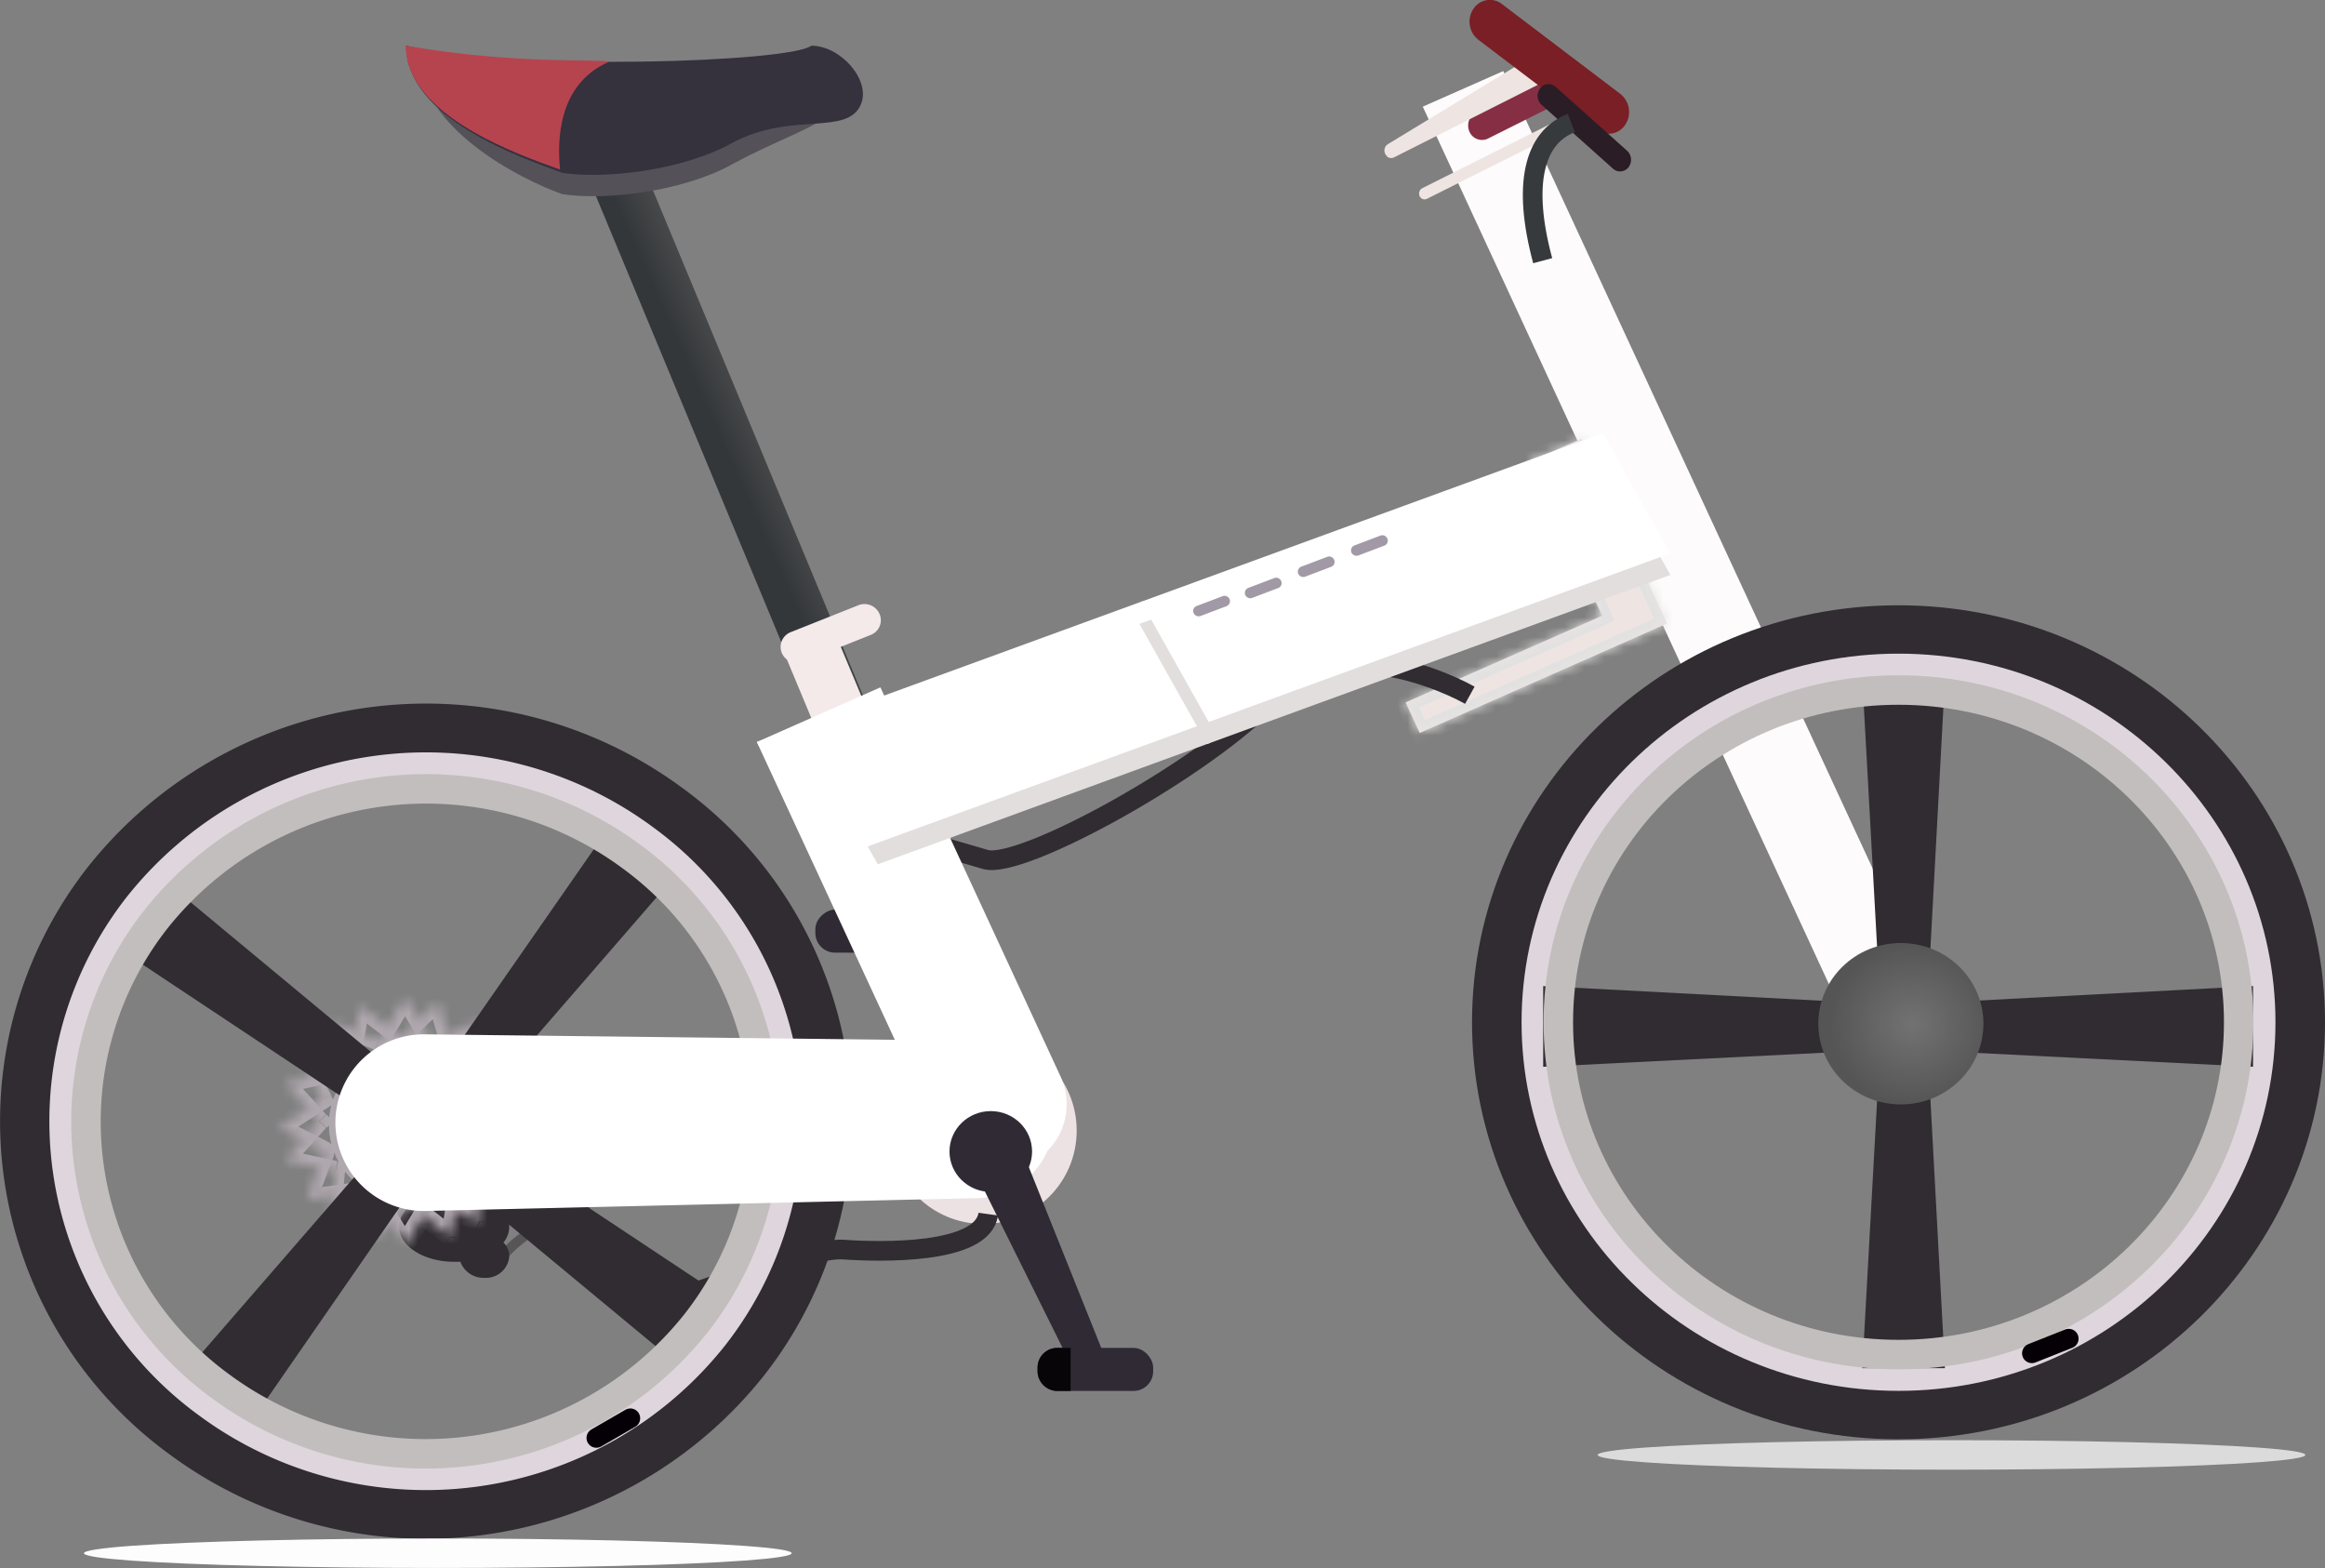 <svg xmlns="http://www.w3.org/2000/svg" xmlns:xlink="http://www.w3.org/1999/xlink" viewBox="0 0 236.54 159.52"><rect x="0" y="0" width="236.54" height="159.52" fill="#808080" stroke="none"/><defs><style>.cls-1,.cls-31{fill:#fff;}.cls-1,.cls-10,.cls-15,.cls-32{fill-rule:evenodd;}.cls-2{fill:url(#Degradado_sin_nombre_4);}.cls-3{fill:#fdfbfb;}.cls-14,.cls-19,.cls-30,.cls-4,.cls-5,.cls-7,.cls-9{fill:none;}.cls-19,.cls-4{stroke:#302c31;}.cls-4{stroke-width:10px;}.cls-5{stroke:#ded6dc;stroke-width:5px;}.cls-15,.cls-6{fill:#302c31;}.cls-7{stroke:#c2bebd;stroke-width:3px;}.cls-8{fill:url(#Degradado_sin_nombre_3);}.cls-9{stroke:#040006;stroke-linecap:round;}.cls-19,.cls-30,.cls-9{stroke-width:2px;}.cls-10,.cls-27{fill:#eee4e2;}.cls-11{mask:url(#mask);}.cls-12{fill:#e1e1e1;}.cls-13{fill:#ede2e3;}.cls-14{stroke:#565656;}.cls-16{mask:url(#mask-2);}.cls-17{fill:#b0a8af;}.cls-18{mask:url(#mask-3);}.cls-20{fill:#545159;}.cls-21{fill:#35313d;}.cls-22{fill:#b6444f;}.cls-23{fill:url(#Degradado_sin_nombre_3-2);}.cls-24{fill:#2f2a34;}.cls-25{fill:#080509;}.cls-26{fill:#862f44;}.cls-28{fill:#791f25;}.cls-29{fill:#2a1d26;}.cls-30{stroke:#373a3c;}.cls-32{fill:#f3eae9;}.cls-33{fill:#e2dedd;}.cls-34{fill:#a299a6;}.cls-35{fill:#fdfdfd;}.cls-36{fill:#dbdbdb;}</style><linearGradient id="Degradado_sin_nombre_4" x1="-130.76" y1="225.81" x2="-120.14" y2="226.1" gradientTransform="matrix(0.93, -0.37, -0.38, -0.92, 284.85, 217.19)" gradientUnits="userSpaceOnUse"><stop offset="0.15" stop-color="#34373a"/><stop offset="1" stop-color="#5f5f5f"/></linearGradient><radialGradient id="Degradado_sin_nombre_3" cx="4.33" cy="548.18" r="1" gradientTransform="matrix(0, 8.21, 8.4, 0, -4410.15, 68.63)" gradientUnits="userSpaceOnUse"><stop offset="0" stop-color="#727272"/><stop offset="1" stop-color="#555"/></radialGradient><mask id="mask" x="141.7" y="43.3" width="29.27" height="32.58" maskUnits="userSpaceOnUse"><g id="path-12-inside-1_0_1" data-name="path-12-inside-1 0 1"><path class="cls-1" d="M160.91,44.62l-5.24,2.32L163,62.64,143,71.46l1.44,3.11,19.92-8.81h0l5.24-2.32Z"/></g></mask><mask id="mask-2" x="27.08" y="99.56" width="28.27" height="29.03" maskUnits="userSpaceOnUse"><g id="path-17-inside-2_0_1" data-name="path-17-inside-2 0 1"><path class="cls-1" d="M43.92,105.93l-2.7-4.45-2.71,4.45-4.86-2,.48,5.15L29,110.18l3.49,3.89L29,118l5.16,1.14-.48,5.16,4.86-2.05,2.71,4.45,2.7-4.45,4.87,2.05-.49-5.16L53.46,118,50,114.07l3.49-3.89L48.3,109l.49-5.15ZM41.5,121.19a6.85,6.85,0,1,0-7-6.85A6.93,6.93,0,0,0,41.5,121.19Z"/></g></mask><mask id="mask-3" x="26.38" y="100.05" width="29.68" height="28.04" maskUnits="userSpaceOnUse"><g id="path-19-inside-3_0_1" data-name="path-19-inside-3 0 1"><path class="cls-1" d="M46,106.89l-1.44-5-3.79,3.61-4.16-3.2-.89,5.1-5.29-.21,2.34,4.64-4.4,2.88L33,117.14,31.21,122l5.24-.74,1.44,5,3.79-3.61,4.15,3.21.9-5.11,5.29.21-2.34-4.64,4.4-2.88L49.39,111l1.84-4.85ZM39.6,121a7,7,0,0,0,8.58-4.84,6.83,6.83,0,0,0-5-8.38,7,7,0,0,0-8.57,4.84A6.83,6.83,0,0,0,39.6,121Z"/></g></mask><radialGradient id="Degradado_sin_nombre_3-2" cx="-3.99" cy="569.51" r="1" gradientTransform="matrix(-5.08, 6.53, 6.68, 4.97, -3783.12, -2691.16)" xlink:href="#Degradado_sin_nombre_3"/></defs><title>Recurso 1</title><g id="Capa_2" data-name="Capa 2"><g id="Capa_1-2" data-name="Capa 1"><polygon class="cls-2" points="59.84 18.05 65.03 15.99 97.52 94.16 92.33 96.22 59.84 18.05"/><path class="cls-3" d="M144.75,10.85l8.19-3.62,43.54,94a4.39,4.39,0,0,1-2.22,5.87h0a4.56,4.56,0,0,1-6-2.25Z"/><path class="cls-4" d="M231.54,104c0,20.56-17.09,37.43-38.39,37.43S154.76,124.57,154.76,104s17.08-37.42,38.39-37.42S231.54,83.45,231.54,104Z"/><path class="cls-5" d="M229,104c0,19.28-16,35-35.85,35s-35.85-15.72-35.85-35,16-35,35.85-35S229,84.73,229,104Z"/><path class="cls-6" d="M189.47,69.12h8.4l-1.68,31.2h-5Z"/><path class="cls-6" d="M189.47,139.19h8.4L196.19,108h-5Z"/><path class="cls-6" d="M229.22,108.53v-8.21L197.31,102v4.93Z"/><path class="cls-6" d="M157,108.53v-8.21L188.91,102v4.93Z"/><path class="cls-7" d="M227.76,104c0,18.64-15.47,33.81-34.61,33.81S158.54,122.65,158.54,104,174,70.2,193.15,70.2,227.76,85.37,227.76,104Z"/><ellipse class="cls-8" cx="193.39" cy="104.15" rx="8.4" ry="8.21"/><path class="cls-9" d="M206.72,137.68l3.75-1.49"/><path class="cls-10" d="M160.91,44.62l-5.24,2.32L163,62.64,143,71.46l1.44,3.11,19.92-8.81h0l5.24-2.32Z"/><g class="cls-11"><path class="cls-12" d="M155.67,46.94l-.4-.92-.93.41.42.93Zm5.24-2.32.91-.42-.41-.9-.9.4Zm2,18,.4.92.93-.41-.43-.93ZM143,71.46l-.4-.91-.93.41.42.92Zm1.44,3.11-.91.42.42.9.9-.4Zm19.92-8.81.91-.42-.42-.9-.9.4Zm0,0-.91.41.41.9.9-.4Zm5.24-2.32.4.91.93-.41-.43-.92ZM156.08,47.85l5.24-2.32-.81-1.83L155.27,46Zm7.77,14.37-7.27-15.7-1.82.84L162,63.06ZM143.44,72.38l19.91-8.82-.81-1.83-19.91,8.82Zm1.94,1.77L143.94,71l-1.82.84L143.56,75ZM164,64.84l-19.91,8.82.81,1.83,19.91-8.82Zm1.32.5h0l-1.82.83h0Zm3.92-2.82L164,64.84l.81,1.83L170,64.35ZM160,45l8.72,18.82,1.81-.84L161.82,44.2Z"/></g><circle class="cls-13" cx="100.04" cy="115.02" r="9.5"/><path class="cls-14" d="M50.54,128.52c1.78-2.57,8.28-7.77,20-8"/><path class="cls-15" d="M51.22,126.41a2.55,2.55,0,0,0,.59-1.6c0-2-2.51-3.56-5.6-3.56s-5.6,1.6-5.6,3.56,2.51,3.56,5.6,3.56l.63,0A2.5,2.5,0,0,0,49.29,130a2.37,2.37,0,0,0,2.52-2.19A2,2,0,0,0,51.22,126.41Z"/><g class="cls-16"><path class="cls-17" d="M41.22,101.48l.85-.52-.85-1.4-.86,1.4Zm2.7,4.45-.85.52.45.73.79-.33Zm-5.41,0-.38.92.79.33.45-.73Zm-4.86-2.05L34,103l-1.54-.64.15,1.66Zm.48,5.16.22,1,.86-.19-.08-.88ZM29,110.18l-.21-1-1.68.37,1.15,1.28Zm3.49,3.89.75.67.6-.67-.6-.67ZM29,118l-.74-.67-1.15,1.28,1.68.37Zm5.16,1.14,1,.1.08-.88-.86-.19Zm-.48,5.16-1-.1-.15,1.67,1.54-.65Zm4.86-2.05.86-.52-.45-.73-.79.33Zm2.71,4.45-.86.52.86,1.41.85-1.41Zm2.7-4.45.39-.92-.79-.33-.45.73Zm4.87,2.05-.39.92,1.54.65-.16-1.67Zm-.49-5.16-.21-1-.87.19.09.88ZM53.47,118l.21,1,1.67-.37-1.14-1.28ZM50,114.07l-.74-.67-.6.67.6.67Zm3.5-3.89.74.67,1.14-1.28-1.67-.37ZM48.3,109l-1-.1-.09.88.87.19Zm.49-5.16,1,.1.16-1.66L48.4,103ZM40.36,102l2.71,4.45,1.71-1L42.07,101Zm-1,4.45,2.7-4.45-1.71-1-2.7,4.45Zm-6.11-1.64,4.87,2L38.9,105,34,103Zm1.87,4.13-.48-5.15-2,.19.49,5.15Zm-5.94,2.22L34.35,110l-.43-2-5.16,1.14Zm4,2.24-3.49-3.89-1.49,1.34,3.49,3.89Zm-3.49,5.23,3.49-3.89-1.49-1.34-3.49,3.89Zm4.63-.5L29.19,117l-.43,2,5.16,1.14Zm.3,6.22.48-5.15-2-.19-.49,5.15Zm3.48-3.06-4.87,2,.78,1.84,4.86-2Zm3.94,4.85-2.7-4.45-1.71,1,2.7,4.45Zm1-4.45-2.71,4.45,1.71,1,2.71-4.45Zm6.1,1.65-4.86-2-.77,1.85,4.86,2Zm-1.86-4.14.48,5.15,2-.19L49.3,119ZM53.25,117l-5.16,1.14.43,2,5.16-1.14Zm-4-2.25,3.49,3.89,1.49-1.34-3.49-3.89Zm3.49-5.23-3.49,3.89,1.49,1.34,3.49-3.89Zm-4.63.5,5.16,1.15.43-2-5.16-1.14Zm-.3-6.22-.48,5.15,2,.19.48-5.15Zm-3.48,3.06,4.86-2L48.4,103,43.54,105Zm3.19,7.49a5.93,5.93,0,0,1-6,5.85v2a7.93,7.93,0,0,0,8-7.85Zm-6-5.84a5.93,5.93,0,0,1,6,5.84h2a7.93,7.93,0,0,0-8-7.84Zm-6,5.84a5.92,5.92,0,0,1,6-5.84v-2a7.92,7.92,0,0,0-8,7.84Zm6,5.85a5.92,5.92,0,0,1-6-5.85h-2a7.92,7.92,0,0,0,8,7.85Z"/></g><g class="cls-18"><path class="cls-17" d="M44.55,101.91l1-.28-.46-1.58-1.2,1.14Zm1.44,5-1,.28.24.83.86-.12Zm-5.23-1.37-.62.79.68.53.63-.6Zm-4.16-3.2.62-.79-1.31-1-.29,1.64Zm-.89,5.1-.05,1,.88,0,.16-.87Zm-5.29-.21,0-1-1.71-.07.76,1.52Zm2.34,4.65.55.83.75-.49-.4-.8Zm-4.4,2.87-.55-.83-1.43.94,1.51.78ZM33,117.14l.94.34.31-.82-.78-.41ZM31.21,122l-.94-.34-.59,1.57,1.66-.24Zm5.24-.74,1-.28-.23-.83-.86.12Zm1.44,5-1,.29.46,1.57,1.2-1.14Zm3.79-3.61.62-.79-.68-.52-.63.59Zm4.15,3.21-.62.79,1.32,1,.29-1.64Zm.9-5.11.05-1-.89,0-.15.87Zm5.29.21-.05,1,1.71.07-.76-1.52Zm-2.34-4.64-.55-.84-.75.5.4.79Zm4.4-2.88.54.83,1.44-.94-1.51-.77ZM49.39,111l-.94-.34-.31.83.79.4Zm1.84-4.85.93.34.59-1.57-1.66.24Zm-7.64-4,1.43,5,1.93-.56-1.43-5Zm-2.14,4,3.79-3.61-1.38-1.44-3.79,3.61ZM36,103.11l4.16,3.2,1.24-1.58-4.16-3.2Zm.72,4.47.89-5.1-2-.33-.9,5.11Zm-6.33.63,5.29.2.1-2-5.29-.2Zm3.29,3.19-2.34-4.64-1.8.91,2.34,4.64Zm-4.76,4.16,4.41-2.87L32.22,111l-4.41,2.88Zm4.61.69-4.68-2.41-.94,1.78L32.58,118Zm-1.36,6.09L34,117.48l-1.87-.68-1.84,4.85Zm4.17-2.08-5.24.75.26,2,5.24-.74ZM38.85,126l-1.44-5-1.92.56,1.43,5Zm2.14-4-3.79,3.62L38.58,127l3.79-3.61ZM46.45,125l-4.15-3.2-1.24,1.58,4.15,3.21Zm-.71-4.47-.89,5.1,2,.33.9-5.1Zm6.33-.63-5.29-.2-.1,2,5.29.2Zm-3.29-3.19,2.34,4.64,1.8-.91-2.35-4.64Zm4.75-4.16-4.4,2.87,1.09,1.67,4.4-2.88Zm-4.6-.69,4.68,2.41.94-1.77-4.69-2.41Zm1.36-6.08-1.84,4.85,1.88.69,1.83-4.86Zm-4.17,2.07,5.24-.75-.27-2-5.23.74Zm1.09,8a6,6,0,0,1-7.34,4.13L39.34,122a8,8,0,0,0,9.8-5.55ZM43,108.76a5.84,5.84,0,0,1,4.25,7.16l1.93.51a7.82,7.82,0,0,0-5.65-9.6Zm-7.34,4.13A6,6,0,0,1,43,108.76l.53-1.93a8,8,0,0,0-9.8,5.55Zm4.25,7.16a5.84,5.84,0,0,1-4.25-7.16l-1.93-.51a7.81,7.81,0,0,0,5.65,9.6Z"/></g><path class="cls-19" d="M70.54,131.52c4.52-1.55,12.34-4.6,15.28-4.39,3.68.26,14.15.52,14.72-3.61"/><path class="cls-20" d="M82.53,6.84C80.5,8.5,53.87,8.4,42.72,5.75c0,7.29,10.2,12.48,14.48,14,4.27.67,12.16-.22,17.22-3,6.08-3.32,10.62-4.17,12-7.48C87.38,6.87,85.57,6.84,82.53,6.84Z"/><path class="cls-21" d="M82.53,4.65c-2,1.66-30.06,2.66-41.21,0C41.32,12,52.92,16,57.2,17.58c4.27.67,12.16-.22,17.22-3,6.08-3.32,11.82-.66,13.18-4C88.59,8.18,85.57,4.65,82.53,4.65Z"/><path class="cls-22" d="M62,6.27c-1.68-.32-9.36.32-20.72-1.62,0,7.11,11.47,11.09,15.7,12.6C56.69,14.45,56.69,8.53,62,6.27Z"/><path class="cls-4" d="M73.86,136.77a38.91,38.91,0,0,1-53.72,7.11,36.92,36.92,0,0,1-7.32-52.52,38.91,38.91,0,0,1,53.72-7.11A36.93,36.93,0,0,1,73.86,136.77Z"/><path class="cls-5" d="M71.85,135.28a36.36,36.36,0,0,1-50.2,6.65,34.52,34.52,0,0,1-6.83-49.08A36.36,36.36,0,0,1,65,86.2,34.51,34.51,0,0,1,71.85,135.28Z"/><path class="cls-6" d="M62,84.12l6.68,5L48.05,112.93l-4-3Z"/><path class="cls-6" d="M19.14,139.24l6.68,5L43.3,119l-4-3Z"/><path class="cls-6" d="M68.8,138.69l5.08-6.54-26-17.25-3.05,3.92Z"/><path class="cls-6" d="M12.36,96.7l5.08-6.53,23.8,19.76-3.05,3.92Z"/><path class="cls-7" d="M70.87,134.55A35.12,35.12,0,0,1,22.39,141a33.33,33.33,0,0,1-6.59-47.4,35.12,35.12,0,0,1,48.48-6.43A33.33,33.33,0,0,1,70.87,134.55Z"/><ellipse class="cls-23" cx="43.44" cy="114.32" rx="8.4" ry="8.21"/><path class="cls-9" d="M60.67,146.29l3.46-2"/><path class="cls-24" d="M100.52,113.9a2.54,2.54,0,0,1-1.68,3.6h0a2.63,2.63,0,0,1-3.08-1.58L88.05,96.5A1.7,1.7,0,0,1,89,94.3h0a1.77,1.77,0,0,1,2.28.84Z"/><ellipse class="cls-24" cx="99.4" cy="116.94" rx="4.2" ry="4.11"/><rect class="cls-24" x="86.64" y="88.87" width="4.38" height="11.76" rx="2" transform="translate(-6.15 183.32) rotate(-89.85)"/><path class="cls-25" d="M94.7,95a2,2,0,0,1-2,2H91.34V92.56h1.36a2,2,0,0,1,2,2Z"/><path class="cls-19" d="M149.54,70.73c-4.39-2.42-14.51-5.82-19.88,0-6.72,7.28-25.76,17.79-29.4,16.71l-13.72-4"/><path class="cls-26" d="M150.18,11.39,157,8a1.39,1.39,0,0,1,1.91.69h0a1.56,1.56,0,0,1-.72,2l-6.77,3.39a1.39,1.39,0,0,1-1.92-.68h0A1.57,1.57,0,0,1,150.18,11.39Z"/><path class="cls-27" d="M141.12,15.89a.76.76,0,0,1,.09-1.23l14.45-8.79a1.34,1.34,0,0,1,1.94.6h0a1.49,1.49,0,0,1-.69,1.93L141.85,16a.69.69,0,0,1-.73-.06Z"/><path class="cls-27" d="M144.71,19.14l15.66-7.85a.57.57,0,0,1,.77.28h0a.63.63,0,0,1-.29.8l-15.66,7.85a.55.55,0,0,1-.76-.27h0A.62.62,0,0,1,144.71,19.14Z"/><path class="cls-28" d="M152.83.43l12,9.11a2.34,2.34,0,0,1,.53,3.13h0a2,2,0,0,1-2.95.49l-12-9.11a2.34,2.34,0,0,1-.52-3.13h0A2,2,0,0,1,152.83.43Z"/><path class="cls-29" d="M158.26,8.83l7.27,6.5a1.25,1.25,0,0,1,.15,1.69h0a1.08,1.08,0,0,1-1.59.13l-7.27-6.5A1.24,1.24,0,0,1,156.68,9h0A1.07,1.07,0,0,1,158.26,8.83Z"/><path class="cls-30" d="M159.86,12.52c-3.8,1.46-5,6.25-2.91,14"/><path class="cls-31" d="M43.31,123.2a9,9,0,0,1-9.19-9.07h0a9,9,0,0,1,9.09-8.9l56.1.65a8,8,0,0,1,7.91,8.1h0a8,8,0,0,1-7.82,7.91Z"/><path class="cls-32" d="M80.43,64.32a1.61,1.61,0,0,0-.89,2.11,1.73,1.73,0,0,0,.52.67h0l5.84,14,5.18-2.06L85.54,65.81l3.06-1.22a1.6,1.6,0,0,0,.89-2.11,1.67,1.67,0,0,0-2.15-.91Z"/><path class="cls-31" d="M77,75.49l12.57-5.56,18.32,39.57a6.73,6.73,0,0,1-3.39,9h0a7,7,0,0,1-9.17-3.45Z"/><polygon class="cls-33" points="82.44 75.7 116.3 63.33 123.17 75.56 89.3 87.93 82.44 75.7"/><polygon class="cls-31" points="77 75.49 116.23 61.17 123.09 73.4 83.87 87.72 77 75.49"/><polygon class="cls-33" points="115.92 63.47 163.07 46.26 169.94 58.49 122.79 75.7 115.92 63.47"/><polygon class="cls-31" points="116.1 61.22 163.07 44.07 169.94 56.3 122.97 73.45 116.1 61.22"/><path class="cls-34" d="M127,59.81l2.64-1a.55.55,0,0,1,.71.32h0a.53.53,0,0,1-.32.7l-2.64,1a.56.56,0,0,1-.71-.32h0A.55.55,0,0,1,127,59.81Z"/><path class="cls-34" d="M121.75,61.65l2.64-1a.56.56,0,0,1,.71.32h0a.54.54,0,0,1-.32.7l-2.64,1a.56.56,0,0,1-.71-.32h0A.53.53,0,0,1,121.75,61.65Z"/><path class="cls-34" d="M132.39,57.65l2.64-1a.55.55,0,0,1,.71.32h0a.53.53,0,0,1-.32.7l-2.64,1a.56.56,0,0,1-.71-.32h0A.55.55,0,0,1,132.39,57.65Z"/><path class="cls-34" d="M137.8,55.49l2.64-1a.55.55,0,0,1,.71.32h0a.54.54,0,0,1-.31.7l-2.64,1a.57.57,0,0,1-.72-.33h0A.55.55,0,0,1,137.8,55.49Z"/><path class="cls-24" d="M99.69,120.19a2.54,2.54,0,0,1,1.67-3.6h0a2.63,2.63,0,0,1,3.08,1.57l7.77,19.4a1.72,1.72,0,0,1-.92,2.21h0a1.78,1.78,0,0,1-2.29-.84Z"/><ellipse class="cls-24" cx="100.8" cy="117.15" rx="4.2" ry="4.11"/><rect class="cls-24" x="105.56" y="137.13" width="11.76" height="4.38" rx="2"/><path class="cls-25" d="M105.56,139.13a2,2,0,0,1,2-2h1.36v4.38h-1.36a2,2,0,0,1-2-2Z"/><ellipse class="cls-35" cx="44.54" cy="158.02" rx="36" ry="1.5"/><ellipse class="cls-36" cx="198.54" cy="148.02" rx="36" ry="1.5"/></g></g></svg>